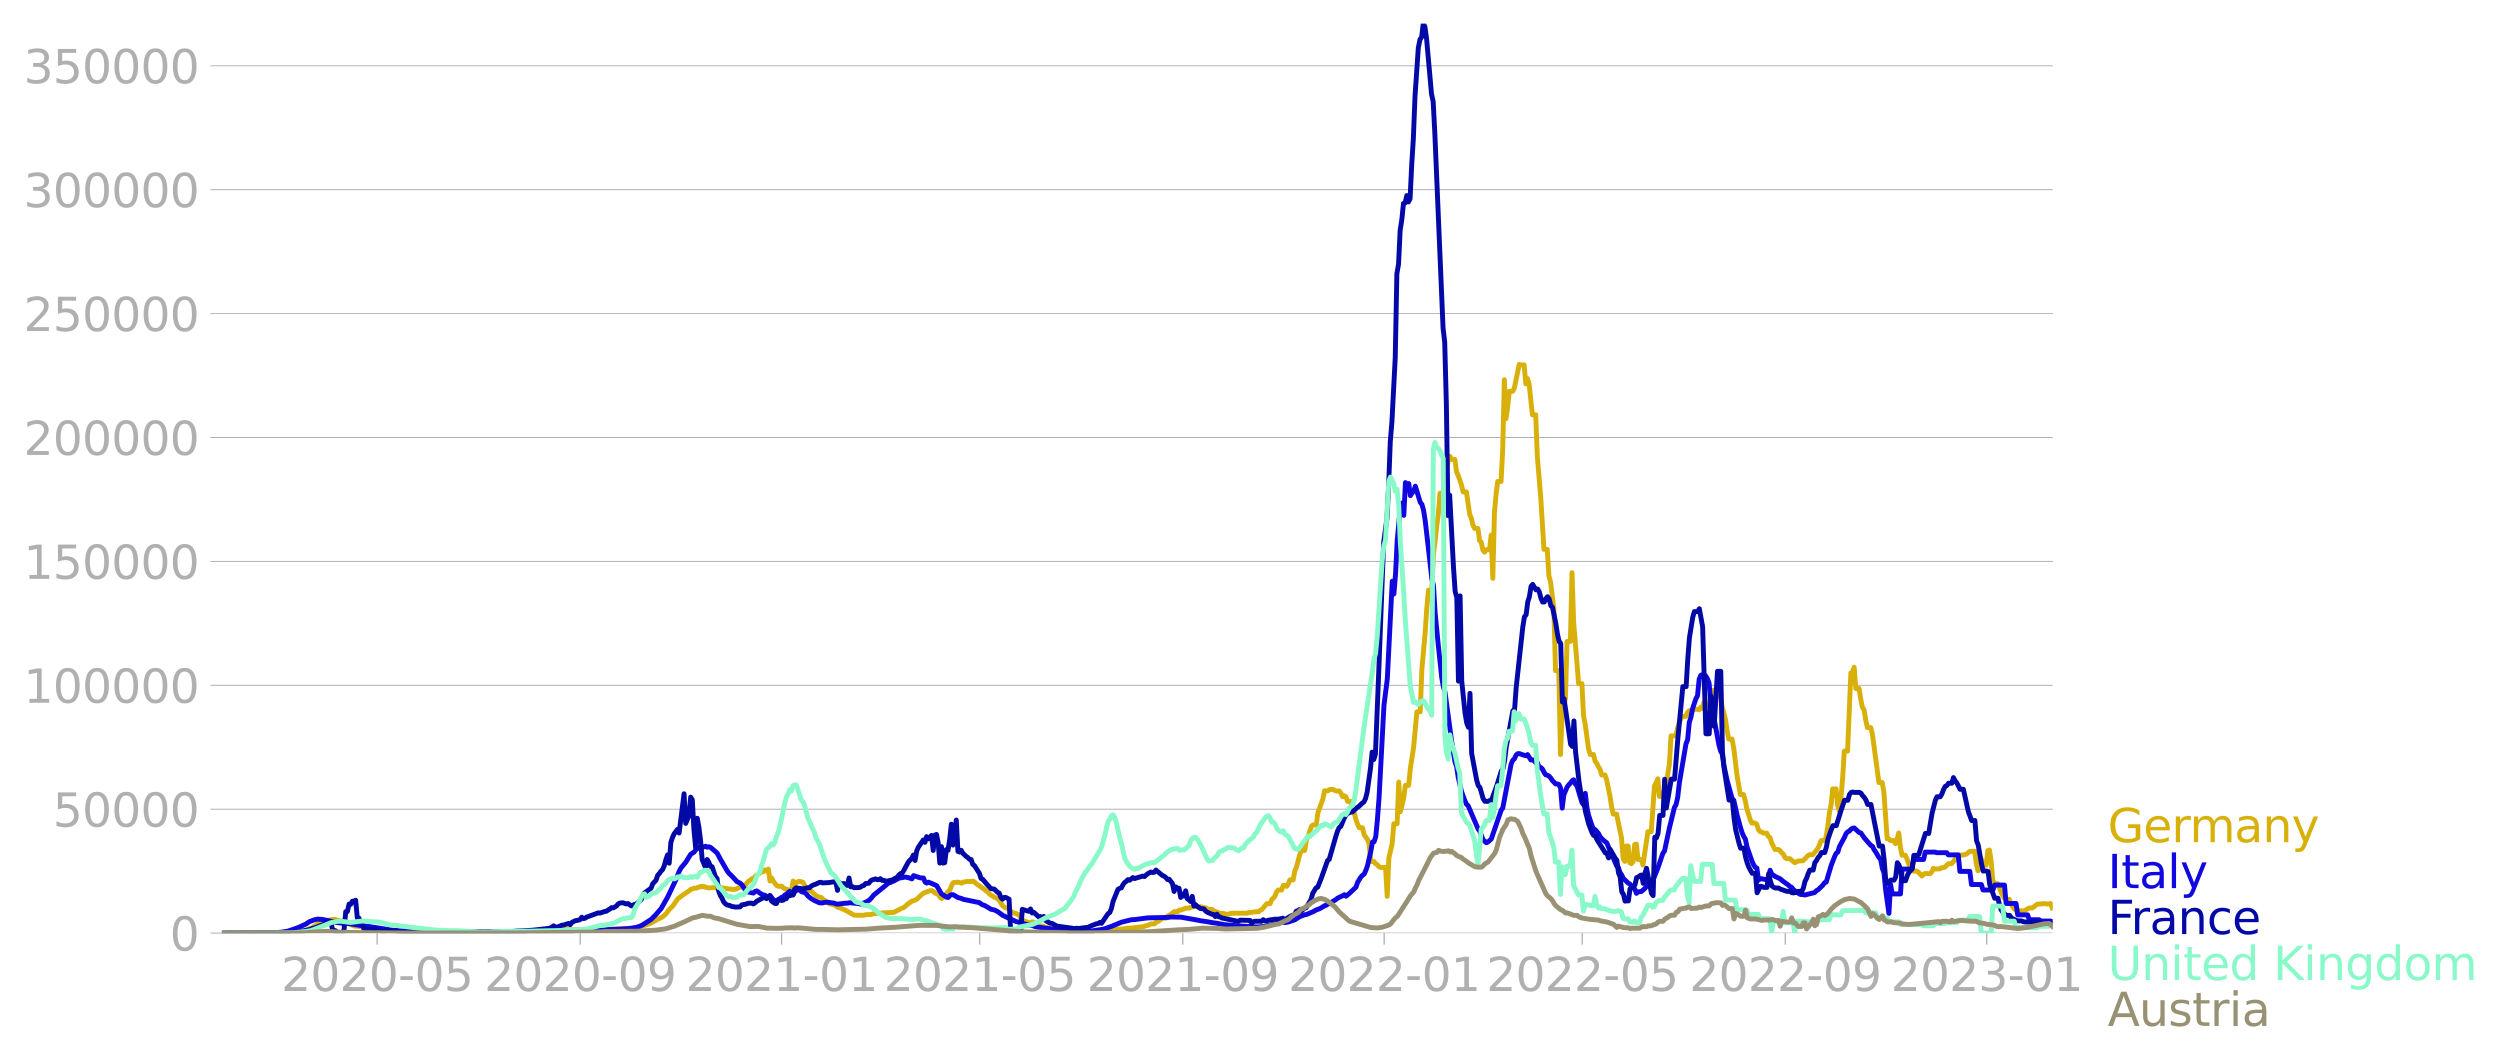 <svg xmlns="http://www.w3.org/2000/svg" xmlns:xlink="http://www.w3.org/1999/xlink" width="1015.94" height="430.397" viewBox="0 0 761.955 322.798"><defs><style>*{stroke-linejoin:round;stroke-linecap:butt}</style></defs><g id="figure_1"><path id="patch_1" d="M0 322.798h761.955V0H0v322.798z" style="fill:none"/><g id="axes_1"><path id="patch_2" d="M67.645 284.4h558V7.2h-558v277.2z" style="fill:none"/><g id="matplotlib.axis_1"><g id="xtick_1"><g id="line2d_1"><defs><path id="m2f2a0130b7" d="M0 0v3.5" style="stroke:#b0b0b0;stroke-width:.4"/></defs><use xlink:href="#m2f2a0130b7" x="114.942" y="284.4" style="fill:#b0b0b0;stroke:#b0b0b0;stroke-width:.4"/></g><g id="text_1" style="fill:#b0b0b0" transform="matrix(.14 0 0 -.14 85.694 302.038)"><defs><path id="DejaVuSans-32" d="M1228 531h2203V0H469v531q359 372 979 998 621 627 780 809 303 340 423 576 121 236 121 464 0 372-261 606-261 235-680 235-297 0-627-103-329-103-704-313v638q381 153 712 231 332 78 607 78 725 0 1156-363 431-362 431-968 0-288-108-546-107-257-392-607-78-91-497-524-418-433-1181-1211z" transform="scale(.016)"/><path id="DejaVuSans-30" d="M2034 4250q-487 0-733-480-245-479-245-1442 0-959 245-1439 246-480 733-480 491 0 736 480 246 480 246 1439 0 963-246 1442-245 480-736 480zm0 500q785 0 1199-621 414-620 414-1801 0-1178-414-1799Q2819-91 2034-91q-784 0-1198 620-414 621-414 1799 0 1181 414 1801 414 621 1198 621z" transform="scale(.016)"/><path id="DejaVuSans-2d" d="M313 2009h1684v-512H313v512z" transform="scale(.016)"/><path id="DejaVuSans-35" d="M691 4666h2478v-532H1269V2991q137 47 274 70 138 23 276 23 781 0 1237-428 457-428 457-1159 0-753-469-1171Q2575-91 1722-91q-294 0-599 50Q819 9 494 109v635q281-153 581-228t634-75q541 0 856 284 316 284 316 772 0 487-316 771-315 285-856 285-253 0-505-56-251-56-513-175v2344z" transform="scale(.016)"/></defs><use xlink:href="#DejaVuSans-32"/><use xlink:href="#DejaVuSans-30" x="63.623"/><use xlink:href="#DejaVuSans-32" x="127.246"/><use xlink:href="#DejaVuSans-30" x="190.869"/><use xlink:href="#DejaVuSans-2d" x="254.492"/><use xlink:href="#DejaVuSans-30" x="290.576"/><use xlink:href="#DejaVuSans-35" x="354.199"/></g></g><g id="xtick_2"><use xlink:href="#m2f2a0130b7" id="line2d_2" x="176.83" y="284.4" style="fill:#b0b0b0;stroke:#b0b0b0;stroke-width:.4"/><g id="text_2" style="fill:#b0b0b0" transform="matrix(.14 0 0 -.14 147.582 302.038)"><defs><path id="DejaVuSans-39" d="M703 97v575q238-113 481-172 244-59 479-59 625 0 954 420 330 420 377 1277-181-269-460-413-278-144-615-144-700 0-1108 423-408 424-408 1159 0 718 425 1152 425 435 1131 435 810 0 1236-621 427-620 427-1801 0-1103-524-1761Q2575-91 1691-91q-238 0-482 47Q966 3 703 97zm1256 1978q425 0 673 290 249 291 249 798 0 503-249 795-248 292-673 292t-673-292q-248-292-248-795 0-507 248-798 248-290 673-290z" transform="scale(.016)"/></defs><use xlink:href="#DejaVuSans-32"/><use xlink:href="#DejaVuSans-30" x="63.623"/><use xlink:href="#DejaVuSans-32" x="127.246"/><use xlink:href="#DejaVuSans-30" x="190.869"/><use xlink:href="#DejaVuSans-2d" x="254.492"/><use xlink:href="#DejaVuSans-30" x="290.576"/><use xlink:href="#DejaVuSans-39" x="354.199"/></g></g><g id="xtick_3"><use xlink:href="#m2f2a0130b7" id="line2d_3" x="238.215" y="284.4" style="fill:#b0b0b0;stroke:#b0b0b0;stroke-width:.4"/><g id="text_3" style="fill:#b0b0b0" transform="matrix(.14 0 0 -.14 208.967 302.038)"><defs><path id="DejaVuSans-31" d="M794 531h1031v3560L703 3866v575l1116 225h631V531h1031V0H794v531z" transform="scale(.016)"/></defs><use xlink:href="#DejaVuSans-32"/><use xlink:href="#DejaVuSans-30" x="63.623"/><use xlink:href="#DejaVuSans-32" x="127.246"/><use xlink:href="#DejaVuSans-31" x="190.869"/><use xlink:href="#DejaVuSans-2d" x="254.492"/><use xlink:href="#DejaVuSans-30" x="290.576"/><use xlink:href="#DejaVuSans-31" x="354.199"/></g></g><g id="xtick_4"><use xlink:href="#m2f2a0130b7" id="line2d_4" x="298.594" y="284.4" style="fill:#b0b0b0;stroke:#b0b0b0;stroke-width:.4"/><g id="text_4" style="fill:#b0b0b0" transform="matrix(.14 0 0 -.14 269.346 302.038)"><use xlink:href="#DejaVuSans-32"/><use xlink:href="#DejaVuSans-30" x="63.623"/><use xlink:href="#DejaVuSans-32" x="127.246"/><use xlink:href="#DejaVuSans-31" x="190.869"/><use xlink:href="#DejaVuSans-2d" x="254.492"/><use xlink:href="#DejaVuSans-30" x="290.576"/><use xlink:href="#DejaVuSans-35" x="354.199"/></g></g><g id="xtick_5"><use xlink:href="#m2f2a0130b7" id="line2d_5" x="360.482" y="284.4" style="fill:#b0b0b0;stroke:#b0b0b0;stroke-width:.4"/><g id="text_5" style="fill:#b0b0b0" transform="matrix(.14 0 0 -.14 331.234 302.038)"><use xlink:href="#DejaVuSans-32"/><use xlink:href="#DejaVuSans-30" x="63.623"/><use xlink:href="#DejaVuSans-32" x="127.246"/><use xlink:href="#DejaVuSans-31" x="190.869"/><use xlink:href="#DejaVuSans-2d" x="254.492"/><use xlink:href="#DejaVuSans-30" x="290.576"/><use xlink:href="#DejaVuSans-39" x="354.199"/></g></g><g id="xtick_6"><use xlink:href="#m2f2a0130b7" id="line2d_6" x="421.867" y="284.4" style="fill:#b0b0b0;stroke:#b0b0b0;stroke-width:.4"/><g id="text_6" style="fill:#b0b0b0" transform="matrix(.14 0 0 -.14 392.619 302.038)"><use xlink:href="#DejaVuSans-32"/><use xlink:href="#DejaVuSans-30" x="63.623"/><use xlink:href="#DejaVuSans-32" x="127.246"/><use xlink:href="#DejaVuSans-32" x="190.869"/><use xlink:href="#DejaVuSans-2d" x="254.492"/><use xlink:href="#DejaVuSans-30" x="290.576"/><use xlink:href="#DejaVuSans-31" x="354.199"/></g></g><g id="xtick_7"><use xlink:href="#m2f2a0130b7" id="line2d_7" x="482.246" y="284.4" style="fill:#b0b0b0;stroke:#b0b0b0;stroke-width:.4"/><g id="text_7" style="fill:#b0b0b0" transform="matrix(.14 0 0 -.14 452.998 302.038)"><use xlink:href="#DejaVuSans-32"/><use xlink:href="#DejaVuSans-30" x="63.623"/><use xlink:href="#DejaVuSans-32" x="127.246"/><use xlink:href="#DejaVuSans-32" x="190.869"/><use xlink:href="#DejaVuSans-2d" x="254.492"/><use xlink:href="#DejaVuSans-30" x="290.576"/><use xlink:href="#DejaVuSans-35" x="354.199"/></g></g><g id="xtick_8"><use xlink:href="#m2f2a0130b7" id="line2d_8" x="544.134" y="284.4" style="fill:#b0b0b0;stroke:#b0b0b0;stroke-width:.4"/><g id="text_8" style="fill:#b0b0b0" transform="matrix(.14 0 0 -.14 514.886 302.038)"><use xlink:href="#DejaVuSans-32"/><use xlink:href="#DejaVuSans-30" x="63.623"/><use xlink:href="#DejaVuSans-32" x="127.246"/><use xlink:href="#DejaVuSans-32" x="190.869"/><use xlink:href="#DejaVuSans-2d" x="254.492"/><use xlink:href="#DejaVuSans-30" x="290.576"/><use xlink:href="#DejaVuSans-39" x="354.199"/></g></g><g id="xtick_9"><use xlink:href="#m2f2a0130b7" id="line2d_9" x="605.519" y="284.4" style="fill:#b0b0b0;stroke:#b0b0b0;stroke-width:.4"/><g id="text_9" style="fill:#b0b0b0" transform="matrix(.14 0 0 -.14 576.27 302.038)"><defs><path id="DejaVuSans-33" d="M2597 2516q453-97 707-404 255-306 255-756 0-690-475-1069Q2609-91 1734-91q-293 0-604 58T488 141v609q262-153 574-231 313-78 654-78 593 0 904 234t311 681q0 413-289 645-289 233-804 233h-544v519h569q465 0 712 186t247 536q0 359-255 551-254 193-729 193-260 0-557-57-297-56-653-174v562q360 100 674 150t592 50q719 0 1137-327 419-326 419-882 0-388-222-655t-631-370z" transform="scale(.016)"/></defs><use xlink:href="#DejaVuSans-32"/><use xlink:href="#DejaVuSans-30" x="63.623"/><use xlink:href="#DejaVuSans-32" x="127.246"/><use xlink:href="#DejaVuSans-33" x="190.869"/><use xlink:href="#DejaVuSans-2d" x="254.492"/><use xlink:href="#DejaVuSans-30" x="290.576"/><use xlink:href="#DejaVuSans-31" x="354.199"/></g></g></g><g id="matplotlib.axis_2"><g id="ytick_1"><path id="line2d_10" d="M67.645 284.4h558" clip-path="url(#peb54669812)" style="fill:none;stroke:#b0b0b0;stroke-width:.3;stroke-linecap:square"/><g id="line2d_11"><defs><path id="med0f2cce6a" d="M0 0h-3.5" style="stroke:#b0b0b0;stroke-width:.3"/></defs><use xlink:href="#med0f2cce6a" x="67.645" y="284.4" style="fill:#b0b0b0;stroke:#b0b0b0;stroke-width:.3"/></g><use xlink:href="#DejaVuSans-30" id="text_10" style="fill:#b0b0b0" transform="matrix(.14 0 0 -.14 51.737 289.719)"/></g><g id="ytick_2"><path id="line2d_12" d="M67.645 246.636h558" clip-path="url(#peb54669812)" style="fill:none;stroke:#b0b0b0;stroke-width:.3;stroke-linecap:square"/><use xlink:href="#med0f2cce6a" id="line2d_13" x="67.645" y="246.636" style="fill:#b0b0b0;stroke:#b0b0b0;stroke-width:.3"/><g id="text_11" style="fill:#b0b0b0" transform="matrix(.14 0 0 -.14 16.108 251.955)"><use xlink:href="#DejaVuSans-35"/><use xlink:href="#DejaVuSans-30" x="63.623"/><use xlink:href="#DejaVuSans-30" x="127.246"/><use xlink:href="#DejaVuSans-30" x="190.869"/><use xlink:href="#DejaVuSans-30" x="254.492"/></g></g><g id="ytick_3"><path id="line2d_14" d="M67.645 208.872h558" clip-path="url(#peb54669812)" style="fill:none;stroke:#b0b0b0;stroke-width:.3;stroke-linecap:square"/><use xlink:href="#med0f2cce6a" id="line2d_15" x="67.645" y="208.872" style="fill:#b0b0b0;stroke:#b0b0b0;stroke-width:.3"/><g id="text_12" style="fill:#b0b0b0" transform="matrix(.14 0 0 -.14 7.2 214.191)"><use xlink:href="#DejaVuSans-31"/><use xlink:href="#DejaVuSans-30" x="63.623"/><use xlink:href="#DejaVuSans-30" x="127.246"/><use xlink:href="#DejaVuSans-30" x="190.869"/><use xlink:href="#DejaVuSans-30" x="254.492"/><use xlink:href="#DejaVuSans-30" x="318.115"/></g></g><g id="ytick_4"><path id="line2d_16" d="M67.645 171.108h558" clip-path="url(#peb54669812)" style="fill:none;stroke:#b0b0b0;stroke-width:.3;stroke-linecap:square"/><use xlink:href="#med0f2cce6a" id="line2d_17" x="67.645" y="171.108" style="fill:#b0b0b0;stroke:#b0b0b0;stroke-width:.3"/><g id="text_13" style="fill:#b0b0b0" transform="matrix(.14 0 0 -.14 7.2 176.427)"><use xlink:href="#DejaVuSans-31"/><use xlink:href="#DejaVuSans-35" x="63.623"/><use xlink:href="#DejaVuSans-30" x="127.246"/><use xlink:href="#DejaVuSans-30" x="190.869"/><use xlink:href="#DejaVuSans-30" x="254.492"/><use xlink:href="#DejaVuSans-30" x="318.115"/></g></g><g id="ytick_5"><path id="line2d_18" d="M67.645 133.344h558" clip-path="url(#peb54669812)" style="fill:none;stroke:#b0b0b0;stroke-width:.3;stroke-linecap:square"/><use xlink:href="#med0f2cce6a" id="line2d_19" x="67.645" y="133.344" style="fill:#b0b0b0;stroke:#b0b0b0;stroke-width:.3"/><g id="text_14" style="fill:#b0b0b0" transform="matrix(.14 0 0 -.14 7.2 138.663)"><use xlink:href="#DejaVuSans-32"/><use xlink:href="#DejaVuSans-30" x="63.623"/><use xlink:href="#DejaVuSans-30" x="127.246"/><use xlink:href="#DejaVuSans-30" x="190.869"/><use xlink:href="#DejaVuSans-30" x="254.492"/><use xlink:href="#DejaVuSans-30" x="318.115"/></g></g><g id="ytick_6"><path id="line2d_20" d="M67.645 95.58h558" clip-path="url(#peb54669812)" style="fill:none;stroke:#b0b0b0;stroke-width:.3;stroke-linecap:square"/><use xlink:href="#med0f2cce6a" id="line2d_21" x="67.645" y="95.581" style="fill:#b0b0b0;stroke:#b0b0b0;stroke-width:.3"/><g id="text_15" style="fill:#b0b0b0" transform="matrix(.14 0 0 -.14 7.2 100.9)"><use xlink:href="#DejaVuSans-32"/><use xlink:href="#DejaVuSans-35" x="63.623"/><use xlink:href="#DejaVuSans-30" x="127.246"/><use xlink:href="#DejaVuSans-30" x="190.869"/><use xlink:href="#DejaVuSans-30" x="254.492"/><use xlink:href="#DejaVuSans-30" x="318.115"/></g></g><g id="ytick_7"><path id="line2d_22" d="M67.645 57.817h558" clip-path="url(#peb54669812)" style="fill:none;stroke:#b0b0b0;stroke-width:.3;stroke-linecap:square"/><use xlink:href="#med0f2cce6a" id="line2d_23" x="67.645" y="57.817" style="fill:#b0b0b0;stroke:#b0b0b0;stroke-width:.3"/><g id="text_16" style="fill:#b0b0b0" transform="matrix(.14 0 0 -.14 7.2 63.136)"><use xlink:href="#DejaVuSans-33"/><use xlink:href="#DejaVuSans-30" x="63.623"/><use xlink:href="#DejaVuSans-30" x="127.246"/><use xlink:href="#DejaVuSans-30" x="190.869"/><use xlink:href="#DejaVuSans-30" x="254.492"/><use xlink:href="#DejaVuSans-30" x="318.115"/></g></g><g id="ytick_8"><path id="line2d_24" d="M67.645 20.053h558" clip-path="url(#peb54669812)" style="fill:none;stroke:#b0b0b0;stroke-width:.3;stroke-linecap:square"/><use xlink:href="#med0f2cce6a" id="line2d_25" x="67.645" y="20.053" style="fill:#b0b0b0;stroke:#b0b0b0;stroke-width:.3"/><g id="text_17" style="fill:#b0b0b0" transform="matrix(.14 0 0 -.14 7.2 25.372)"><use xlink:href="#DejaVuSans-33"/><use xlink:href="#DejaVuSans-35" x="63.623"/><use xlink:href="#DejaVuSans-30" x="127.246"/><use xlink:href="#DejaVuSans-30" x="190.869"/><use xlink:href="#DejaVuSans-30" x="254.492"/><use xlink:href="#DejaVuSans-30" x="318.115"/></g></g></g><path id="line2d_26" d="m67.645 284.4 20.63-.107 2.012-.154 1.51-.265 1.509-.405 1.006-.457.503-.098 3.523-2.176 3.522-.564 3.019.786.503.336 1.51.476 1.005.437 3.523.405 1.006.245 5.535.789 1.006.013 6.038.252 1.51.063 13.584.088 2.516-.13 3.522.126 11.07-.02 4.528-.139 9.56-.433 1.51-.1 8.05.102 1.51-.093 2.012-.076 6.541-.332 2.013-.104 3.019-.652 1.006-.362 1.006-.277 1.51-.831 1.006-.563 1.006-.497.504-.265 1.006-.924L204 277.15l1.007-.96 1.51-2.19 1.005-.793 2.013-1.384.503-.304.503-.469 1.007-.335.503.002 1.006-.34.503-.219.503.101.504-.1.503.274 1.006.198 1.51-.146.503.13 2.012.01 2.013.317.503-.005.503.147 1.007-.045.503-.175.503-.341 1.006-.174.503-.383.503-.176 1.007-1.246.503-.262.503-.435.503-.04.503-.747 2.013-1.357.503-.03.503-.55.503.322.504-.568.503 3.644.503-.937.503.972 1.006 1.328.504.246 1.006-.038 1.006.843 1.51.36.503.665.503-3.436.503 1.178.503-.715.503-.286.504-.098 1.006.31.503 1.022.503.65.503.33.504.578.503.154 1.006.906.503.486 1.006.42.504.044.503.535 1.51 1.02.502.442 1.51.268 1.006.738 1.006.318.504.278.503.116 3.019 1.729 3.019.012.503-.168 1.51-.046 1.006-.275 1.51-.126 1.509-.12 1.006-.041 2.012-.1 2.516-1.306.503-.132 1.51-1.304 1.006-.68 1.007-.336.503-.256 1.006-.997 1.006-.85 1.51-.59.503-.178.503-.034.503.253.503.537.504.149.503.287.503.796.503.42.503-.386 1.51-1.767.503-.423.503-1.297.503-.973 1.51-.151 1.006.324.503-.344.503-.01.503-.185 1.51.038.503-.147.503.286.503.516 2.516 1.763.503.453.503.3.504.631 1.509.984.503.152.503.338.503.489 1.007 1.612.503.448 1.006.37 1.51 1.247 1.006.28 1.006.543.504.907.503.646 1.006.329.503.309 1.006.09.504-.248.503.18 1.006.793 1.006.245.504.063 1.006.336 3.019.537 1.51.554 1.006-.028 6.037.356.504.058.503-.132 3.522-.126 1.51-.155 4.528-.432 1.006-.089 1.006-.1 1.007-.174h1.006l1.006-.14 2.013-.237h.503l.503-.235 1.007-.23 1.006-.457h1.006l.503-.537.503-.155 1.51-1.056h1.006l.503-.681.504-.198 1.509-1.102h1.006l.503-.482h.504l1.51-.57h1.005l.504-.298 1.509-.294.503.138h1.007l.503.212 1.006.163 1.006.48h1.007l.503.443 2.012.775h1.007l.503.212.503.054 1.51-.343 4.528.004.503-.195 1.51-.136.503-.118h1.006l.503-.443.503-.194 1.51-1.82h1.006l.503-1.269.503-.4.504-.668.503-1.29.503-.55h1.006l.503-1.364.503-.036.504.303.503-.638.503-1.343h1.006l.503-2.694.504-1.19 1.006-3.832.503-1.243h1.006l.503-3.143.504-1.102 1.006-3.057.503-.467h1.006l.504-3.788 1.51-4.092.502-2.53h1.007l.503-.387 1.006-.08 1.006.52h1.007l.503.7.503 1.046.503-.26.503.28.503 1.41h1.007l.503 2.839.503.565.503 1.974.503 1.504.503 1.113h1.007l.503 2.141 1.006 1.407.503 1.267.504 5.5h1.006l.503.711.503.253.503.606.504.233h1.509l.503 8.81.503-11.668 1.007-4.364.503-6.078h1.006l.503-12.699.503 9.013 1.007-4.164.503-3.872h1.006l.503-5.069 1.007-6.539 1.006-10.796h1.006l.503-12.907 1.007-11.245.503-7.51.503-5.394h1.006l.504-11.022.503-3.848.503-4.801.503-3.559.503-6.332h1.006l.504-6.453.503-.75.503-2.779.503-1.267.503.935h1.007l.503 3.76.503 1.117 1.006 2.86.503 2.172h1.007l1.006 6.875.503 1.179.503 2.082.503 1.004h1.007l.503 3.767.503.41.503 2.442.503.61.503-.74h1.007l.503-4.47.503 13.176.503-20.096.503-5.619.504-3.802h1.006l.503-9.554.503-21.46.503 11.876.504-3.472.503-4.857h1.006l.503-.892 1.51-7.314.503.145h1.006l.503 5.783.503-1.648.504 1.646 1.006 9.436h1.006l.503 12.852 1.007 11.917 1.006 16.232h1.006l.503 8.06.504 1.9 1.006 8.096.503 18.91h1.006l.504 25.565.503-12.342 1.006-4.665.503-17.45h1.006l.504-20.968.503 15.147 1.51 18.693h1.006l.503 9.85.503 2.512 1.006 7.441.503 1.784h1.007l.503 2.046.503.642.503 1.038.503.778.503 1.734h1.007l.503 1.487 1.006 4.992.503 3.263.504 2.168h1.006l1.51 7.294.502 6.335.504.793.503-4.687h.503l.503 5.119.503.275.503-.628.504-5.233.503-.122.503 4.687h1.006l.503 1.691 1.51-10.144h1.006l1.006-14.063.504-.83.503-1.241.503 5.369h1.006l1.006-3.642 1.007-6.161.503-8.64h1.006l.503-.316.504-2.075 1.006-3.024.503-.53h1.006l.504-1.176.503-.557.503.348.503-.295.503-.5h1.006l.504.175.503-.78.503.336.503-1.807.503.867h1.007l.503-2.55.503-.643.503-1.445.503 1.675.503.203h1.007l.503 3.348.503 1.642.503 2.074.503 3.506.503 2.484h1.007l.503 2.713 1.006 8.295 1.007 5.91h1.006l.503 1.86.503 2.59 1.006 3.205.504 1.043h1.006l.503.406.503 1.613.503.577.504.13.503.336h1.006l.503 1.026.503.36.503 1.56 1.007 2.035h1.006l.503.336.503.637.504.393.503 1.057.503.369h1.006l1.51 1.239 1.006-.51 1.51-.088 1.509-1.563.503-.297h1.006l1.007-1.269.503-.584 1.006-2.43h1.006l.504-1.116.503-3.134.503-4.218.503-2.361.503-4.917h1.007l.503 5.067.503 1.665.503-4.07.503-5.787.503-8.388h1.007l1.006-23.84.503-.347.503-1.372.503 6.465h1.007l.503 3.318.503 2.426.503.72.503 3.065.504 2.364h1.006l.503 1.82 2.013 14.945h1.006l.503 2.904 1.006 14.221.504.03.503.524h1.006l.503.956.503-1.35.503-1.926.504 4.311.503 2.475h1.006l.503 1.131.503 1.498.504.994 1.006 1.238h1.006l.503.329 1.007 1.167.503-.516.503-.262 1.51.07.503-.527.503-1.13.503.213 1.51-.044.503-.34.503-.025.503-.17 1.006-1.03h1.006l.504-.541.503-.751.503-.323 1.006-1.025h1.007l1.006-.292 1.006-.79 1.007-.078h.503l.503 3.701.503 2.254.503-.855.503-2.757.503 1.892h1.007l.503-4.4.503-.218.503 3.431.503 5.677.504 1.158h1.006l.503 1.106.503 1.513 1.006 1.86.504.276h1.006l.503 1.437 1.006 1.515.504.35.503.189h1.006l.503.124 1.007-.334 1.006-.636h1.006l1.51-1.155 2.515-.179.504.17 1.006-.196.503 1.335h0" clip-path="url(#peb54669812)" style="fill:none;stroke:#d8b009;stroke-width:1.5;stroke-linecap:square"/><path id="line2d_27" d="m67.645 284.4 15.598-.094 2.516-.19 2.012-.329 3.02-1.035 2.515-1.149 1.006-.701 1.51-.566 1.006-.204 1.51.108 2.012.421 1.51.366 1.006.158 1.51.22 2.012.092 1.006.172 1.007.179 1.51.236.502-.076 1.51.296 8.05 1.246 1.007.025 5.031.332 12.076.284 2.012.034 3.02-.035 8.553.058 11.07-.056 8.553-.251 6.038-.51 2.516-.064 2.012-.062 3.02.033 4.528-.183 2.516-.167 2.012-.338 1.006-.309 1.007-.516 2.516-1.618 1.509-1.53 1.006-1.183.503-.537 2.013-3.56 2.516-5.275 1.006-2.595.503-.932 1.51-1.84 1.51-2.422 1.006-.618.503-.74 1.006-.634.503-.335.503.276 1.007-.372.503.313.503-.142.503.194 1.51 1.272.503.478 1.006 1.876 1.006 1.734 1.007 1.742.503.707 1.006.973 1.007 1.08.503.568 1.006.481.503.487 1.006 1.53.504.58 2.012.405.503-.52.504-.133 1.509 1.053 1.006.29.503.394.504.021.503-.392 1.006 1.302 1.006.474.504-.248.503-.587.503-.342.503-.153.503-.573.503-.24 1.007-.893 1.006 1.05.503-.879.503-.472.503-.187.504.122.503.491 1.006.276.503.396.503.656 1.007.804 1.006.582 1.51.69 1.006.02.503-.175 1.006-.025 2.013.276.503.217.503.076 2.516-.299.503.025.503-.16 3.02.277.502.15 1.51-.579 1.006-.561.503-.468 1.007-1.201 3.019-2.443 1.509-1.245.503-.084.503-.287.503-.155 1.51-.861 1.51-.28.503-.083 1.006.197 1.006.365.503-.998 2.013.677 1.006.057.503 1.251.504.29.503-.285 1.006.394 1.006.45.504.24 1.509 2.532 1.51.968.503.097.503-.612.503-.267.503.026 1.51.89 1.006.246.503.25 5.032 1.037.503.433.503.27.503.138 2.013 1.187 1.006.186 1.006.529 1.51 1.103 2.012.972 2.013.905 1.51.405 2.012.592 1.51.264 1.006.363 2.013.293 5.534.72 4.529.39 2.515-.023 2.516-.119 3.522-.528 2.516-.882 3.019-1.253 1.51-.379 1.509-.369 1.006-.042 1.51-.21 1.51-.196 1.006-.12 6.037-.134 1.007-.128 3.019.053 2.012.356 2.516.446 1.51.295 2.012.297 1.51.272 1.51.203 2.012.39 2.515.23 3.02.232 4.528.269 2.012-.148 5.535-1.293.503-.03.503.131 1.007-.176 2.012-.684 1.51-.962 1.51-.57.502-.07 2.013-.844 1.006-.555 1.007-.37 1.006-.582.503-.338.503-.143.504-.348.503-.169 2.012-1.265.503-.405 1.51-.711.503-.31.503.463 1.007-.85 2.012-1.897.503-1.466 1.007-1.635.503-.549.503-.378.503-1.091.503-1.418 1.007-4.365.503-2.884.503-.062.503-1.575.503-5.127.503-6.656 1.51-28.328 1.006-7.93 1.51-29.783.503 3.88.503-6.073.503-10.197 1.006-10.687.504-.768.503 3.76.503-9.988.503.496.503-.196.503 3.67.503-.82.504-.514.503-1.542 1.51 4.947.502.617.504 1.818.503 3.24 2.012 17.518.504 2.162.503 8.413 1.006 10.218 1.006 9.46.503 2.716.504 1.73 1.006 7.393 1.006 7.573 1.007 6.212.503 1.383.503 3.389 1.006 4.31 1.006 2.732.504 1.094.503.463 3.019 7.06.503.669 1.006 2.613 1.006.93.504-.216 1.006-.906 3.019-8.756.503-.76 2.516-13.257.503-1.244.503-.405.503-1.132.503-.454.504-.03 1.006.36 1.006.305.503-.366 1.007 1.644.503-.07.503.346.503.605.503.025.503 1.228.504.164.503.458.503 1.014.503.754.503.118.503.283.504.524.503.788 1.006 1.063.503-.012.503.18.504 1.092.503 6.12.503-4.084 1.006-2.355.503-.701.503-.496.504-.722.503-.287.503 1.296.503.643 1.006 3.384.504 1.646.503.67.503-3.498.503 4.4.503 2.3 1.006 3.05.504 1.119.503.178 1.006 1.205.503.996 1.007 1.056 1.006.77 3.019 7.073.503.405.503 1.531.503.732.503 1.063 1.51 1.486.503.235 1.006 1.225.504.34.503 1.308.503-.452 1.006-.124 1.006-.86.504-.627.503-1.33.503.039.503-.41.503-.22 1.51-3.746 1.51-4.49.502-.673 1.51-7.105 1.51-6.173.502-.876.504-2.254.503-4.38 2.012-11.863.504-1.28.503-5.271.503-1.571.503-2.606 1.006-3.013.503-.933.504-5.058.503-1.191.503-.17.503-.026.503.423.503.811.504 1.356.503 5.58 1.006 5.151 1.51 8.155.503 1.847.503.856.503 3.501 1.006 4.652 1.51 5.476.503.496 1.006 4.53 1.007 3.677.503 1.65.503 1.144.503.814.503 2.376 1.51 4.35.503 1.102.503.777.503.225.503 3.683.503-.492 2.013.378.503-.056.503-2.85.503 1.173 1.007.707 1.006.476.503.223 1.007.846 1.509 1.07.503.48.503.188.504.673 1.006.801 1.006.663.503.14.503-.07.504.183 3.019-.75.503-.565.503-.252 1.51-1.455.502-.724.504-.189 1.51-5.081 1.005-2.6.504-1.091.503-.358.503-1.66 1.51-2.8.502-1.15.504-.597.503-.191.503-.61.503-.272.503-.093 1.51 1.408.503.114 1.006 1.468 2.013 2.319.503.261.503 1.04.503.72 1.007 1.714.503.536.503 2.757.503 1.253.503 5.256 1.007 7.206.503-8.842.503 2.892h2.516l.503-7.574h3.019l.503-2.93h3.019l.503-2.243h3.019l.503.184h3.019l.503.658h3.02l.502 5.038h3.02l.502 3.998h3.02l.502 1.67h3.02l.503-1.497h3.018l.504 5.601h3.019l.503 3.471h3.019l.503 1.482h3.019l.503.408h3.019l.503.375h0" clip-path="url(#peb54669812)" style="fill:none;stroke:#1007e1;stroke-width:1.5;stroke-linecap:square"/><path id="line2d_28" d="m67.645 284.4 20.126-.107 2.516-.224 2.013-.309 2.012-.435 1.007-.375 1.006-.299 2.013-.79.503-.107.503-.581.503-.203.503.196.503-.155.503 2.344 1.007.372.503.673h1.51l.503-1.151.503-5.384.503-.052.503-2.259.503.07.503-.949.503-.035.504-.255.503 5.358.503.075.503 1.595.503.152.503 1.541.504-.1.503.23.503.05 1.006-.184.503.351.504-.316.503.247 1.006.125 1.006.554.503-.603 1.51.08 1.51.077.503.39 7.044.19.503-.332.503.017 1.006-.207 1.007.089.503.367 1.006-.109.503.132 1.51-.127.503-.415.503.43 2.516-.017 3.019-.017 2.516.023.503.081 2.012-.135 1.007.088 1.51-.087 2.515.02h1.006l2.516-.005 3.019-.223 1.51-.06 1.509-.098 1.51-.092 4.528-.505 1.006-.172 1.006-.664.504.445 1.006-.204 1.006-.45.503-.029 1.51-.489.503.378.503-.693 1.006-.503 1.007-.192.503-.163.503-.734.503.443.503-.133.503-.339 3.523-1.293.503.073 1.006-.34.503-.18.503-.05.504-.4.503-.24.503-.453.503.085 1.006-.564.503-.612.504-.31 1.006-.081 1.006.358.503-.122 1.007.706 1.006-.449.503-.144.503-.357 1.007-.967 1.006-2.024 2.013-1.445.503-1.333 1.006-1.086.503-1.494.503-.547.503-.729.504-.48.503-1.192.503-1.858.503-1.416.503 2.506.503-6.336.504-1.52.503-1.094 1.006-1.343.503 1.097 1.51-11.954.503 9.028 1.006-2.445.503-5.562.503.821.504 9.136.503 5.393.503-8.904.503 2.726.503 3.972.503 5.902 1.007 2.454.503-2.48.503.815.503 1.27.503.094 1.007 3.059.503.538.503 3.85.503 1.304.503.84.503 1.132.504.56.503.364 1.006.24.503.273.503.024.504.136 1.509-.075.503-.604 1.006-.166 1.007-.328 1.006-.04.503.25.503-.328.504-.488 2.012-1.075.503-.014.503.295 1.007-.832.503 1.547 1.006.738.503.04.504-1.244 1.006.283.503-.04.503-.392.503-.105.504-1.008.503.144.503-.19.503-.055.503-1.803.503-.373 1.007.145 1.006.182 1.51-.365.503.002.503-.46.503-.305 1.006-.365 1.006-.484.504-.054.503.203 2.012-.124 1.51-.236.503.059.503 2.567.503-2.414.503.373 1.007-.036.503.466.503.107.503-2.272.503 2.687.504-.07.503.328 1.51-.029.502-.155.504-.37.503-.122.503-.58 1.006-.091.503-.7.503-.312 1.007-.305.503.225.503-.008.503-.289.503.509.504.014 1.006.262 1.006-.292.503-.033 1.007-.61.503-.17.503-.687.503-.498.503-.1.503-.739 1.51-2.792 1.006-1.057.503-1.007.504 1.654.503-2.9.503-1.142 1.51-2.213.502.724.504-1.73.503.685 1.006-1.06.503 4.582.503-4.695.504-.182.503 2.446.503 6.271.503-5.001.503 5.019.503-.134.503-4.02.504.241.503-3.353.503-4.594.503 6.365 1.006-7.634.504 9.551.503.199.503-.534.503.926 1.006.945.504.348.503.526.503.081.503 1.484.503.365 1.51 2.359.503 1.573.503.237 1.51 1.76 1.006 1.085 1.006.136 1.006.981.503.243.504 1.306.503.55.503-.53.503-.005 1.006.54.504 10.342h3.019l.503-7.246 2.012.602.503-.723.504 1.22.503-.176 1.51 1.368.502-.087.504.413.503-.455.503 1.196 1.006.621.503.238.503.052 1.51.832 5.535.762.503-.128.503.103 3.019-.397 1.006-.484 1.51-.571.503-.05.503-.364.503.284 2.013-2.967.503-.315.503-1.215.503-2.171 1.51-3.696.503-.292.503-.132.503-.961.503-.686.503-.359.504-.529.503.203 1.006-.825.503.305 2.516-.755.503.148 1.007-.879 1.006-.511.503.154.503-.087.503-.667 2.013 1.685.503.185.503.428.503.592.504-.085 1.006 1.298.503 2.426.503-1.394.503.396.503.025.504 2.793.503-1.017.503.597.503-1.594.503 2.406.503.347.504.5.503-1.565.503 2.934.503-.428.503.562 1.007.65 1.006.088.503.598.503.403 1.51.655.503.084.503.613.503-.728.503.764.503.116.504.281 5.031 1.038.503-.376 3.02.08.502.876.503-.48.504-.15 2.012.016.503-.483.504.364.503-.029 1.006-.28 1.006-.101.504-.108 1.006.016 1.51-.311.502.503 1.51-.983 1.006-.483.503-.038.504-1.129.503-.176.503-.35.503.56 1.006-.967.503-.115 1.51-2.534.503-1.876 1.006-1.648.504-.22 1.006-2.47 2.013-5.667.503-.347 2.012-7.001.503-1.551.504-1.14.503-.333 1.006-2.451.503-.911.503-.571 1.007-.448.503-.05 1.51-1.375.502-.322 1.007-.997.503-.327.503-1.022.503-2.006 1.007-7.198.503-4.971.503 2.241.503-1.656 1.006-24.905 1.51-39.651 1.006-7.31.503-9.944.503-13.39.504-6.08 1.006-19.485.503-25.643.503-2.854.503-10.45.504-3.19.503-4.909.503-.16.503-2.259.503 1.939.503-.941.503-10.407.504-8.058.503-12.832 1.006-14.72.503-2.537.503-.736.504-4.109.503.954.503 3.638 1.006 11.23.503 5.63.504 2.269.503 9.56 2.515 59.522.504 4.273.503 18.994.503 33.88.503-6.25L443 172.882l.504 7.431.503 1.752.503 25.542.503-25.989.503 25.973 1.006 9.765.504 2.972.503 1.309.503-10.31.503 18.274 1.51 8.082.503 1.77.503.51 1.006 3.485.503.778 1.007.035.503-.294.503-.06 1.51-4.106 1.509-4.809.503-.68.503-2.555.503-4.169 2.013-10.99.503-.206.503-6.884 2.013-18.414.503-3.118.503-.569.503-3.936.504-1.615.503-3.147.503-.587 1.006 1.652.503-.25.503.855.504 1.955.503 1.15.503.005.503-1.043.503-.581.503.71.504 2.049.503.482 1.006 4.864.503 3.258.503 2.267.504.618.503 17.832.503-1.001 2.012 13.933.504.62.503-7.769.503 9.494 1.006 8.58.503 3.354.504 2.399.503.572.503 3.278 1.006 3.818 1.006 2.618.504.799.503.15.503 1.15 2.516 4.003.503.152.503 1.374.503-2.578 1.51 2.667.503.634.503 3.84.503 1.235.503 4.569.503.713.504 2.107.503-.116.503.057.503-3.703 1.006-.78.504-.447.503-2.19.503-.172.503-.443.503-.167.503 2.536.503-2.987.504-1.594 1.51 7.644.502.668.503-17.797.504.203.503-1.395.503-5.452 1.006-.01.503-11 .503 8.75 1.51-8.79h1.006l1.007-12.433 1.51-15.753h1.005l.504-8.47.503-6.431 1.006-6.244.503-1.74h1.006l.504-.873 1.006 5.496 1.006 32.617h1.007l.503-11.476 1.006 9.213 1.006-16.772h1.007l.503 24.588.503 4.993 1.51 9.661h1.006l.503 5.38.503 3.615 1.006 4.06.504 1.62h1.006l.503 2.675.503 1.8.503 1.314 1.007 1.853h1.006l.503 5.942 1.006-1.987.504.078.503.268h1.006l.503-4.158.503 2.13.503 1.566.504.4.503.233h1.006l.503.322 2.013.704h1.006l.503.41.504.08 1.006-.193.503-.29h1.006l.503-.927.504-2.052.503-1.02.503-1.448.503-1.035h1.006l.504-2.264.503-.636.503-.937.503-.559.503-.953h1.006l.504-1.658.503-2.522 1.006-2.86.503-1.158h1.007l1.509-4.814 1.006-2.92h1.007l.503-1.784.503-.604.503-.136.503.139 1.51-.02.503.268.503.768.503.527.503.802.504 1.323h1.006l2.012 10.161.504 2.514h1.006l.503 4.227.503 6.436.503.656 1.007-.93h1.006l.503-.94.503-4.374.503.679.504 1.617.503 3.176h1.006l.503-1.518.503-.97 1.007-1.221.503-4.012h1.006l.503-.25 2.013-6.426h1.006l1.007-6.074 1.006-3.968.503-1.12h1.006l.504-.89.503-1.34.503-.952.503-.236.503-.716h1.006l.504-1.727.503.98.503.61 1.006 1.975h1.007l1.509 6.76 1.006 2.764h1.007l.503 6.18.503 1.269 1.006 5.78.503 2.162h1.007l.503.179.503 3.98 1.51 4.145h1.006l.503 2.36.503 1.233.503.689 1.007.932h1.006l.503.69.503.365 1.51.616h1.006l1.006.335 1.007.034 2.515-.032 3.02.632.503.198 1.509.124h0" clip-path="url(#peb54669812)" style="fill:none;stroke:#0309a6;stroke-width:1.5;stroke-linecap:square"/><path id="line2d_29" d="m67.645 284.4 21.133-.075 4.528-.436 1.51-.28 4.528-1.76 1.51-.626 2.012-.428 1.006-.019 3.02.378 2.012-.27 1.51-.16 5.03.3 1.007.197 1.51.415 1.006.298 1.006.048 1.007.09 1.006.181 1.006.063 1.006.145 8.554.99 4.025.182 3.02.032 6.037.361 1.006.09 2.516-.065 1.007-.07 5.031-.148 1.006.083 14.592-.323 1.51.02 6.54-.465 4.026-1.06 1.006-.033 1.006-.195 2.013-.434 1.006-.432 1.007-.624 1.006-.37.503.036.503-.24 1.007-.132.503-.012.503-.737.503-1.863 1.006-1.72.503-.761.504-1.146.503-.745.503-.248.503 1.088.503-.15.503-.29.504-.603 1.509-.456 1.51-1.41.503-.748.503-.244.503-.528.503-.74 1.006-.528.504-.165.503.214.503-.197.503-.416.503.12.503-.373 1.007.517 1.51-.052.502-.332.503.289.504-.26.503-.041.503.237.503-1.009.503-.432.503-.205.504-.474 1.006.038.503.363.503 1.142 1.51 2.194.503.638.503.944.503.15 2.013 2.304.503.334.503-.233 1.006.504.504-.172.503.032.503-.555.503-.258.503.115.503-.045 1.51-1.883.503-.128 1.006-1.272.503-.932.504-1.556 1.006-1.357.503-1.896.503-1.41.503-1.987.503-1.521 1.007-.852.503-.823.503.396.503-.863.503-1.756.504-1.174 1.006-4.04 1.006-4.932.503-1.886.504-.842.503-1.329.503.347.503-1.588.503-.237.503.01 1.007 3.028.503 1.607.503.43.503 1.329 1.006 3.775.504.937.503 1.318 1.006 2.103.503 1.679 1.006 1.766 1.007 3.089.503 1.47 1.006 2.194 1.007 2.072 1.006.737.503.66 1.51 2.487 4.528 4.953.503.195.503.035.503.156 1.007.647.503.125.503-.094 1.51.755 1.509 1.11.503.56.503.23 1.51 1.02 1.006.23 1.51.171 2.515-.01 3.02.256 2.515-.16 1.006.34 1.007.212 1.006.348.503.303.503.053 2.516.854.503.886 1.006.15 1.007-.104 1.006.068.503-.82 2.013.096 4.528.198 4.026.163 5.031-.121.503.524 1.51-.043 1.51-.109.502-.516 4.026-.806 1.51-.682 1.509-.786 1.006-.552 3.019-1.184 1.006-.636 2.013-1.189 1.006-1.408.503-.544.503-.852.503-.602.504-1.316 1.006-1.991 1.006-2.422.503-.708.504-1.005.503-.483 1.006-1.584.503-.482 1.007-1.762 1.509-2.467.503-1.086 1.006-3.535.504-2.415.503-1.806.503-.595.503-1.103.503-.212.503.923.504 1.713 1.006 4.508.503 1.653 1.006 4.498.503.984 1.007 1.376.503.524 1.006.433.503-.368.504.093 1.509-.848 1.006-.476.504-.028.503-.306 1.006-.193.503.081 1.51-1.187 1.51-1.167.502-.6 1.51-1.004 1.006-.26 1.006-.13.503.59.504-.14 1.006.019 1.51-1.366.503-1.57.503-.591.503-.327.503.046.503.576 1.007 1.698 2.012 4.418.503.481 1.007-.13 1.006-1.077.503-.421.503-.998.503-.34.504-.054.503-.408.503-.18.503-.391.503-.155 1.006.11.504.051 1.006.699.503.173 1.006-.832.504-.045.503-1.077 1.006-.986.503-.503.503-.297.503-.524.504-1.002.503-.369 1.006-2.198 1.006-1.39.504-.752.503-.497.503-.238.503.643.503 1.36.503-.018.504.508.503 1.321.503.62.503.44.503.116.503-.385.503 1.082 1.007.55 2.012 3.813.504.08.503.215 3.019-4.091.503.15 1.51-1.36.502-.364 1.51-1.682.503.1.503-.553.503.03 1.51.887 1.006-1.21 1.006-.331.504-.741.503-.954.503-.535.503-.329.503.325.503-.798.504-1.163.503-.51.503-.31.503-1.53.503-2.918 2.516-19.48 2.516-16.7.503-4 .503-1.706.503-5.263 1.007-15.582.503-7.457.503-4.46.503-1.76 1.006-17.917.503-1.304.504.889.503 1.157.503 2.335.503-.71.503 4.798.503 11.488 1.007 14.975.503 8.595 1.51 20.1 1.006 5.026.503-.179 1.006.846 1.006-1.08.504-.085.503.625.503 1.183.503.772.503.515.503 1.332.504-81.211.503-1.922.503 1.602.503.16.503.725.503 1.318.503.992.504 84.615.503 5.003.503 2.116.503-7.42.503 2.564 1.007 2.93 1.006 4.598.503 1.478.503 12.032.503 1.208.503.727.504 1.1.503.323.503.508 1.51 4.675 1.006 7.578.503-4.725.503-6.262.503-.505.503-.748.503-1.391h1.007l.503-4.789.503 3.94.503-2.519.503-4.192.504-3.038h1.006l.503-4.83.503-6.208.503-2.728.504-.697.503-2.162h1.006l.503-5.907.503 2.7 1.007-2.107.503 1.604h1.006l.503 1.189 1.007 3.057.503 2.864.503.911h1.006l.503 7.768.503 3.282.504 4.037 1.006 5.845h1.006l.503 5.617 1.007 2.862.503 1.65.503 4.53h1.006l.504 9.856.503-8.399 1.006 2.358.503-2.582h1.006l.504-4.872.503 10.735 1.51 2.953 1.006-.006.503 4.86.503-2.009.503.014 1.006.325 1.007.002.503-2.821.503 2.67.503.923.503-.341.503.538h1.007l1.006.487.503.105.503.222 1.51.004.503-.227 1.006.423.503 1.899.504.177 1.006.003.503.876 1.006.17.504-.453.503.527 1.006.002.503-1.693.503-.478 1.007-2.027.503-1.034h1.006l.503.578.503-.193.504-1.315 1.006-.58h1.006l.503-.956.503-.475 1.007-1.32.503-.426 1.006-.04.503-1.104.504-.537.503-.723 1.006-1.15 1.006.04.504 5.107.503 2.201.503-11.198 1.006 4.74 2.013.068.503-5.236 3.019.03.503 5.787 3.019.05.503 4.998 3.019.064.503 2.959 1.51-.027 1.51.04.502 1.346 2.013.05 1.006-.016.503 1.3 3.02.013.502 4.303.504-3.46 2.515-.012.504-3.08.503 3.46 2.516.03.503 3.077.503-3.532 3.019.018.503.187 1.51-.022 1.509-.019.503-.619 3.019-.067.503-1.527 2.516.1.503-.026.503-1.243 1.006-.052 5.535-.045.503.736 3.02-.032.502 1.485 1.51.038 1.51.012.503 1.222 3.018-.006.504.798 1.51.033 1.509-.03.503.087 1.51-.026 1.509.04.503.313 3.019-.014.503-.651 2.013-.016 1.006.013.503-.244 1.51-.047 1.509.056.503-.756 2.013-.036 1.006-.06.503-1.103 3.02.051.502 4.97 1.007.09 2.012-.055.503-8.15 1.51-.043 1.51.058.502 4.557 3.02-.012.503 1.883 2.012.029 4.529.09.503-.465 3.019.012.503-.302h.503" clip-path="url(#peb54669812)" style="fill:none;stroke:#89f9c9;stroke-width:1.5;stroke-linecap:square"/><path id="line2d_30" d="m67.645 284.4 24.655-.094 4.025-.287 3.522-.178 2.516.19 3.522.164 18.113.17 33.712-.051 24.655-.26 2.012-.13 4.025-.06 5.535-.049 6.038-.335 3.019-.405 2.013-.65.503-.122 1.006-.454 2.013-.864 2.515-1.222 1.007-.194 1.51-.453.502-.14 1.51.262 1.006.009 1.006.474 1.51.288 5.535 1.704 2.515.433 1.51.26 1.006-.023 1.51-.028 2.515.511 3.523.078 2.515-.134 1.51-.038 1.006.068 1.006-.067 5.535.5 2.013-.004 4.528.109 8.554-.186 4.025-.317 5.032-.27 4.025-.328 2.516-.188 1.006-.064 5.032.025 1.509.213 2.516.225 2.012-.03.504.118 1.509.014 1.006.082 1.51.044 15.095 1.258 2.012.068 14.592.28 7.547-.04 11.573-.243 3.522-.088 8.05-.523 4.025-.187 2.516-.229 1.51-.132 4.528.085 2.516.173 9.56-.204 2.012-.313 3.523-.872 1.006-.13 2.012-.951 1.007-.425 1.006-.918 1.006-.67 1.007-.615 1.006-1.041.503-.087 2.013-1.367.503-.485.503-.194.503-.463.503-.153.504-.287 1.006-.154.503.211.503.061 1.51.998 1.51 1.195 1.509 1.764 3.019 2.72 6.54 1.933 2.013.126 1.51-.237 2.012-.675.503-.367 1.007-1.333.503-.547.503-.362 1.51-2.356 1.006-1.565 1.51-2.394 1.006-1.17.503-1.245.503-.896.503-1.37 1.51-2.926 1.006-1.987 1.006-2.032 1.007-1.35 1.006-.217.503-.63.503.229 1.006.148.504-.111.503.019.503-.143.503.384.503-.185 1.007.733.503.533 1.51.641.502.477.503.297 1.007.783 2.012 1.205 1.007.145 1.006-.025.503-.397.503-.616 1.007-.579 1.006-1.3 1.006-1.308.503-1.106 1.007-3.88 1.006-2.372 1.006-1.497.504-1.37 1.006-.329.503.155.503-.008 1.006.684 1.007 2.137.503 1.47.503.985 1.006 2.409.504 1.182.503 2.234 1.51 4.786 1.005 2.285 2.013 4.541.503.644 1.007.814.503.63.503.908.503.64 1.51 1.225.503.185 1.006.839.503-.06 2.013.775 1.006-.02.503.474 1.007.351 2.012.346 2.013.185 1.006.098.503.221 2.013.36 2.013.694 1.006.952.503-.429.503.21.503.065.503.195 1.007.072h.503l.503.23.503-.115 1.007-.001 1.509-.018.503-.346.503-.099 1.007.03.503-.274h1.006l.503-.312.503-.07.504-.298.503-.46.503-.247h1.006l.503-.634 1.007-.585.503-.439.503-.195h1.006l.503-.863.504-.2.503-.755 1.51-.333h.502l.504-.34.503-.035.503.468 2.012-.124.504-.3.503.135 1.51-.477h1.006l.503-.608.503-.203.503-.02.503-.144 1.51.01.503.803.503-.17.503.253 1.006.877h1.007l.503 3.171.503-1.69.503.171 1.007.69h1.006l.503-1.847.503 2.3 1.006.39 1.51-.03 2.013.473.503-.13 2.012-.008.503-.142.504.06.503.233h1.006l.503 1.74.503-1.496 1.51.22h1.006l.503-1.275.504 1.535.503.019 1.006 1.079h1.006l.503-1.107.504.02.503 1.846 1.51-1.87.502-1.102.504 1.992.503-.372.503-2.314 1.006-.425.503-.347.503.356.504-.255.503-.496 1.006-1.265 1.006-.976 2.013-1.39.503-.169.503-.315 1.51-.338 1.006.12.503.068 1.51.82.503.249 1.006.908 1.007 1.015 1.006 2.273.503-.856.503.296 1.006 1.177.504.323 1.006-1.113.503 1.24.503.233.503.402 1.007-.074 1.006.288 2.013.14.503.246 2.012.16 6.038-.563 3.02-.313.502.375.504-.463 1.509-.024 1.006.206.503-.532.504.43 2.515-.384 1.007.145 2.516.152.503-.074.503.124.503.282 1.006.224 1.007.142.503.196 2.012.223.504.148.503.283.503.086 1.006-.037 5.032.607 3.019-.359 5.031-1.082 1.51-.078 1.006.926h0" clip-path="url(#peb54669812)" style="fill:none;stroke:#989173;stroke-width:1.5;stroke-linecap:square"/><g id="text_18" style="fill:#d8b009" transform="matrix(.14 0 0 -.14 642.385 256.686)"><defs><path id="DejaVuSans-47" d="M3809 666v1253H2778v519h1656V434q-365-259-806-392-440-133-940-133-1094 0-1712 639-617 640-617 1780 0 1144 617 1783 618 639 1712 639 456 0 867-113 411-112 758-331v-672q-350 297-744 447t-828 150q-857 0-1287-478-429-478-429-1425 0-944 429-1422 430-478 1287-478 334 0 596 58 263 58 472 180z" transform="scale(.016)"/><path id="DejaVuSans-65" d="M3597 1894v-281H953q38-594 358-905t892-311q331 0 642 81t618 244V178Q3153 47 2828-22t-659-69q-838 0-1327 487-489 488-489 1320 0 859 464 1363 464 505 1252 505 706 0 1117-455 411-454 411-1235zm-575 169q-6 471-264 752-258 282-683 282-481 0-770-272t-333-766l2050 4z" transform="scale(.016)"/><path id="DejaVuSans-72" d="M2631 2963q-97 56-211 82-114 27-251 27-488 0-749-317t-261-911V0H581v3500h578v-544q182 319 472 473 291 155 707 155 59 0 131-8 72-7 159-23l3-590z" transform="scale(.016)"/><path id="DejaVuSans-6d" d="M3328 2828q216 388 516 572t706 184q547 0 844-383 297-382 297-1088V0h-578v2094q0 503-179 746-178 244-543 244-447 0-707-297-259-296-259-809V0h-578v2094q0 506-178 748t-550 242q-441 0-701-298-259-298-259-808V0H581v3500h578v-544q197 322 472 475t653 153q382 0 649-194 267-193 395-562z" transform="scale(.016)"/><path id="DejaVuSans-61" d="M2194 1759q-697 0-966-159t-269-544q0-306 202-486 202-179 548-179 479 0 768 339t289 901v128h-572zm1147 238V0h-575v531q-197-318-491-470T1556-91q-537 0-855 302-317 302-317 808 0 590 395 890 396 300 1180 300h807v57q0 397-261 614t-733 217q-300 0-585-72-284-72-546-216v532q315 122 612 182 297 61 578 61 760 0 1135-394 375-393 375-1193z" transform="scale(.016)"/><path id="DejaVuSans-6e" d="M3513 2113V0h-575v2094q0 497-194 743-194 247-581 247-466 0-735-297-269-296-269-809V0H581v3500h578v-544q207 316 486 472 280 156 646 156 603 0 912-373 310-373 310-1098z" transform="scale(.016)"/><path id="DejaVuSans-79" d="M2059-325q-243-625-475-815-231-191-618-191H506v481h338q237 0 368 113 132 112 291 531l103 262L191 3500h609L1894 763l1094 2737h609L2059-325z" transform="scale(.016)"/></defs><use xlink:href="#DejaVuSans-47"/><use xlink:href="#DejaVuSans-65" x="77.49"/><use xlink:href="#DejaVuSans-72" x="139.014"/><use xlink:href="#DejaVuSans-6d" x="178.377"/><use xlink:href="#DejaVuSans-61" x="275.789"/><use xlink:href="#DejaVuSans-6e" x="337.068"/><use xlink:href="#DejaVuSans-79" x="400.447"/></g><g id="text_19" style="fill:#1007e1" transform="matrix(.14 0 0 -.14 642.385 270.686)"><defs><path id="DejaVuSans-49" d="M628 4666h631V0H628v4666z" transform="scale(.016)"/><path id="DejaVuSans-74" d="M1172 4494v-994h1184v-447H1172V1153q0-428 117-550t477-122h590V0h-590q-666 0-919 248-253 249-253 905v1900H172v447h422v994h578z" transform="scale(.016)"/><path id="DejaVuSans-6c" d="M603 4863h575V0H603v4863z" transform="scale(.016)"/></defs><use xlink:href="#DejaVuSans-49"/><use xlink:href="#DejaVuSans-74" x="29.492"/><use xlink:href="#DejaVuSans-61" x="68.701"/><use xlink:href="#DejaVuSans-6c" x="129.98"/><use xlink:href="#DejaVuSans-79" x="157.764"/></g><g id="text_20" style="fill:#0309a6" transform="matrix(.14 0 0 -.14 642.385 284.686)"><defs><path id="DejaVuSans-46" d="M628 4666h2681v-532H1259V2759h1850v-531H1259V0H628v4666z" transform="scale(.016)"/><path id="DejaVuSans-63" d="M3122 3366v-538q-244 135-489 202t-495 67q-560 0-870-355-309-354-309-995t309-996q310-354 870-354 250 0 495 67t489 202V134Q2881 22 2623-34q-257-57-548-57-791 0-1257 497-465 497-465 1341 0 856 470 1346 471 491 1290 491 265 0 518-55 253-54 491-163z" transform="scale(.016)"/></defs><use xlink:href="#DejaVuSans-46"/><use xlink:href="#DejaVuSans-72" x="50.27"/><use xlink:href="#DejaVuSans-61" x="91.383"/><use xlink:href="#DejaVuSans-6e" x="152.662"/><use xlink:href="#DejaVuSans-63" x="216.041"/><use xlink:href="#DejaVuSans-65" x="271.021"/></g><g id="text_21" style="fill:#89f9c9" transform="matrix(.14 0 0 -.14 642.385 298.686)"><defs><path id="DejaVuSans-55" d="M556 4666h635V1831q0-750 271-1080 272-329 882-329 606 0 878 329 272 330 272 1080v2835h634V1753q0-912-452-1378Q3225-91 2344-91q-885 0-1337 466-451 466-451 1378v2913z" transform="scale(.016)"/><path id="DejaVuSans-69" d="M603 3500h575V0H603v3500zm0 1363h575v-729H603v729z" transform="scale(.016)"/><path id="DejaVuSans-64" d="M2906 2969v1894h575V0h-575v525q-181-312-458-464-276-152-664-152-634 0-1033 506-398 507-398 1332t398 1331q399 506 1033 506 388 0 664-152 277-151 458-463zM947 1747q0-634 261-995t717-361q456 0 718 361 263 361 263 995t-263 995q-262 361-718 361t-717-361q-261-361-261-995z" transform="scale(.016)"/><path id="DejaVuSans-4b" d="M628 4666h631V2694l2094 1972h813L1850 2491 4331 0h-831L1259 2247V0H628v4666z" transform="scale(.016)"/><path id="DejaVuSans-67" d="M2906 1791q0 625-258 968-257 344-723 344-462 0-720-344-258-343-258-968 0-622 258-966t720-344q466 0 723 344 258 344 258 966zm575-1357q0-893-397-1329-396-436-1215-436-303 0-572 45t-522 139v559q253-137 500-202 247-66 503-66 566 0 847 295t281 892v285q-178-310-456-463T1784 0Q1141 0 747 490 353 981 353 1791q0 812 394 1302 394 491 1037 491 388 0 666-153t456-462v531h575V434z" transform="scale(.016)"/><path id="DejaVuSans-6f" d="M1959 3097q-462 0-731-361t-269-989q0-628 267-989 268-361 733-361 460 0 728 362 269 363 269 988 0 622-269 986-268 364-728 364zm0 487q750 0 1178-488 429-487 429-1349 0-859-429-1349Q2709-91 1959-91q-753 0-1180 489-426 490-426 1349 0 862 426 1349 427 488 1180 488z" transform="scale(.016)"/></defs><use xlink:href="#DejaVuSans-55"/><use xlink:href="#DejaVuSans-6e" x="73.193"/><use xlink:href="#DejaVuSans-69" x="136.572"/><use xlink:href="#DejaVuSans-74" x="164.355"/><use xlink:href="#DejaVuSans-65" x="203.564"/><use xlink:href="#DejaVuSans-64" x="265.088"/><use xlink:href="#DejaVuSans-20" x="328.564"/><use xlink:href="#DejaVuSans-4b" x="360.352"/><use xlink:href="#DejaVuSans-69" x="425.928"/><use xlink:href="#DejaVuSans-6e" x="453.711"/><use xlink:href="#DejaVuSans-67" x="517.09"/><use xlink:href="#DejaVuSans-64" x="580.566"/><use xlink:href="#DejaVuSans-6f" x="644.043"/><use xlink:href="#DejaVuSans-6d" x="705.225"/></g><g id="text_22" style="fill:#989173" transform="matrix(.14 0 0 -.14 642.385 312.686)"><defs><path id="DejaVuSans-41" d="m2188 4044-857-2322h1716l-859 2322zm-357 622h716L4325 0h-656l-425 1197H1141L716 0H50l1781 4666z" transform="scale(.016)"/><path id="DejaVuSans-75" d="M544 1381v2119h575V1403q0-497 193-746 194-248 582-248 465 0 735 297 271 297 271 810v1984h575V0h-575v538q-209-319-486-474-276-155-642-155-603 0-916 375-312 375-312 1097zm1447 2203z" transform="scale(.016)"/><path id="DejaVuSans-73" d="M2834 3397v-544q-243 125-506 187-262 63-544 63-428 0-642-131t-214-394q0-200 153-314t616-217l197-44q612-131 870-370t258-667q0-488-386-773Q2250-91 1575-91q-281 0-586 55T347 128v594q319-166 628-249 309-82 613-82 406 0 624 139 219 139 219 392 0 234-158 359-157 125-692 241l-200 47q-534 112-772 345-237 233-237 639 0 494 350 762 350 269 994 269 318 0 599-47 282-46 519-140z" transform="scale(.016)"/></defs><use xlink:href="#DejaVuSans-41"/><use xlink:href="#DejaVuSans-75" x="68.408"/><use xlink:href="#DejaVuSans-73" x="131.787"/><use xlink:href="#DejaVuSans-74" x="183.887"/><use xlink:href="#DejaVuSans-72" x="223.096"/><use xlink:href="#DejaVuSans-69" x="264.209"/><use xlink:href="#DejaVuSans-61" x="291.992"/></g></g></g><defs><clipPath id="peb54669812"><path d="M67.645 7.2h558v277.2h-558z"/></clipPath></defs></svg>